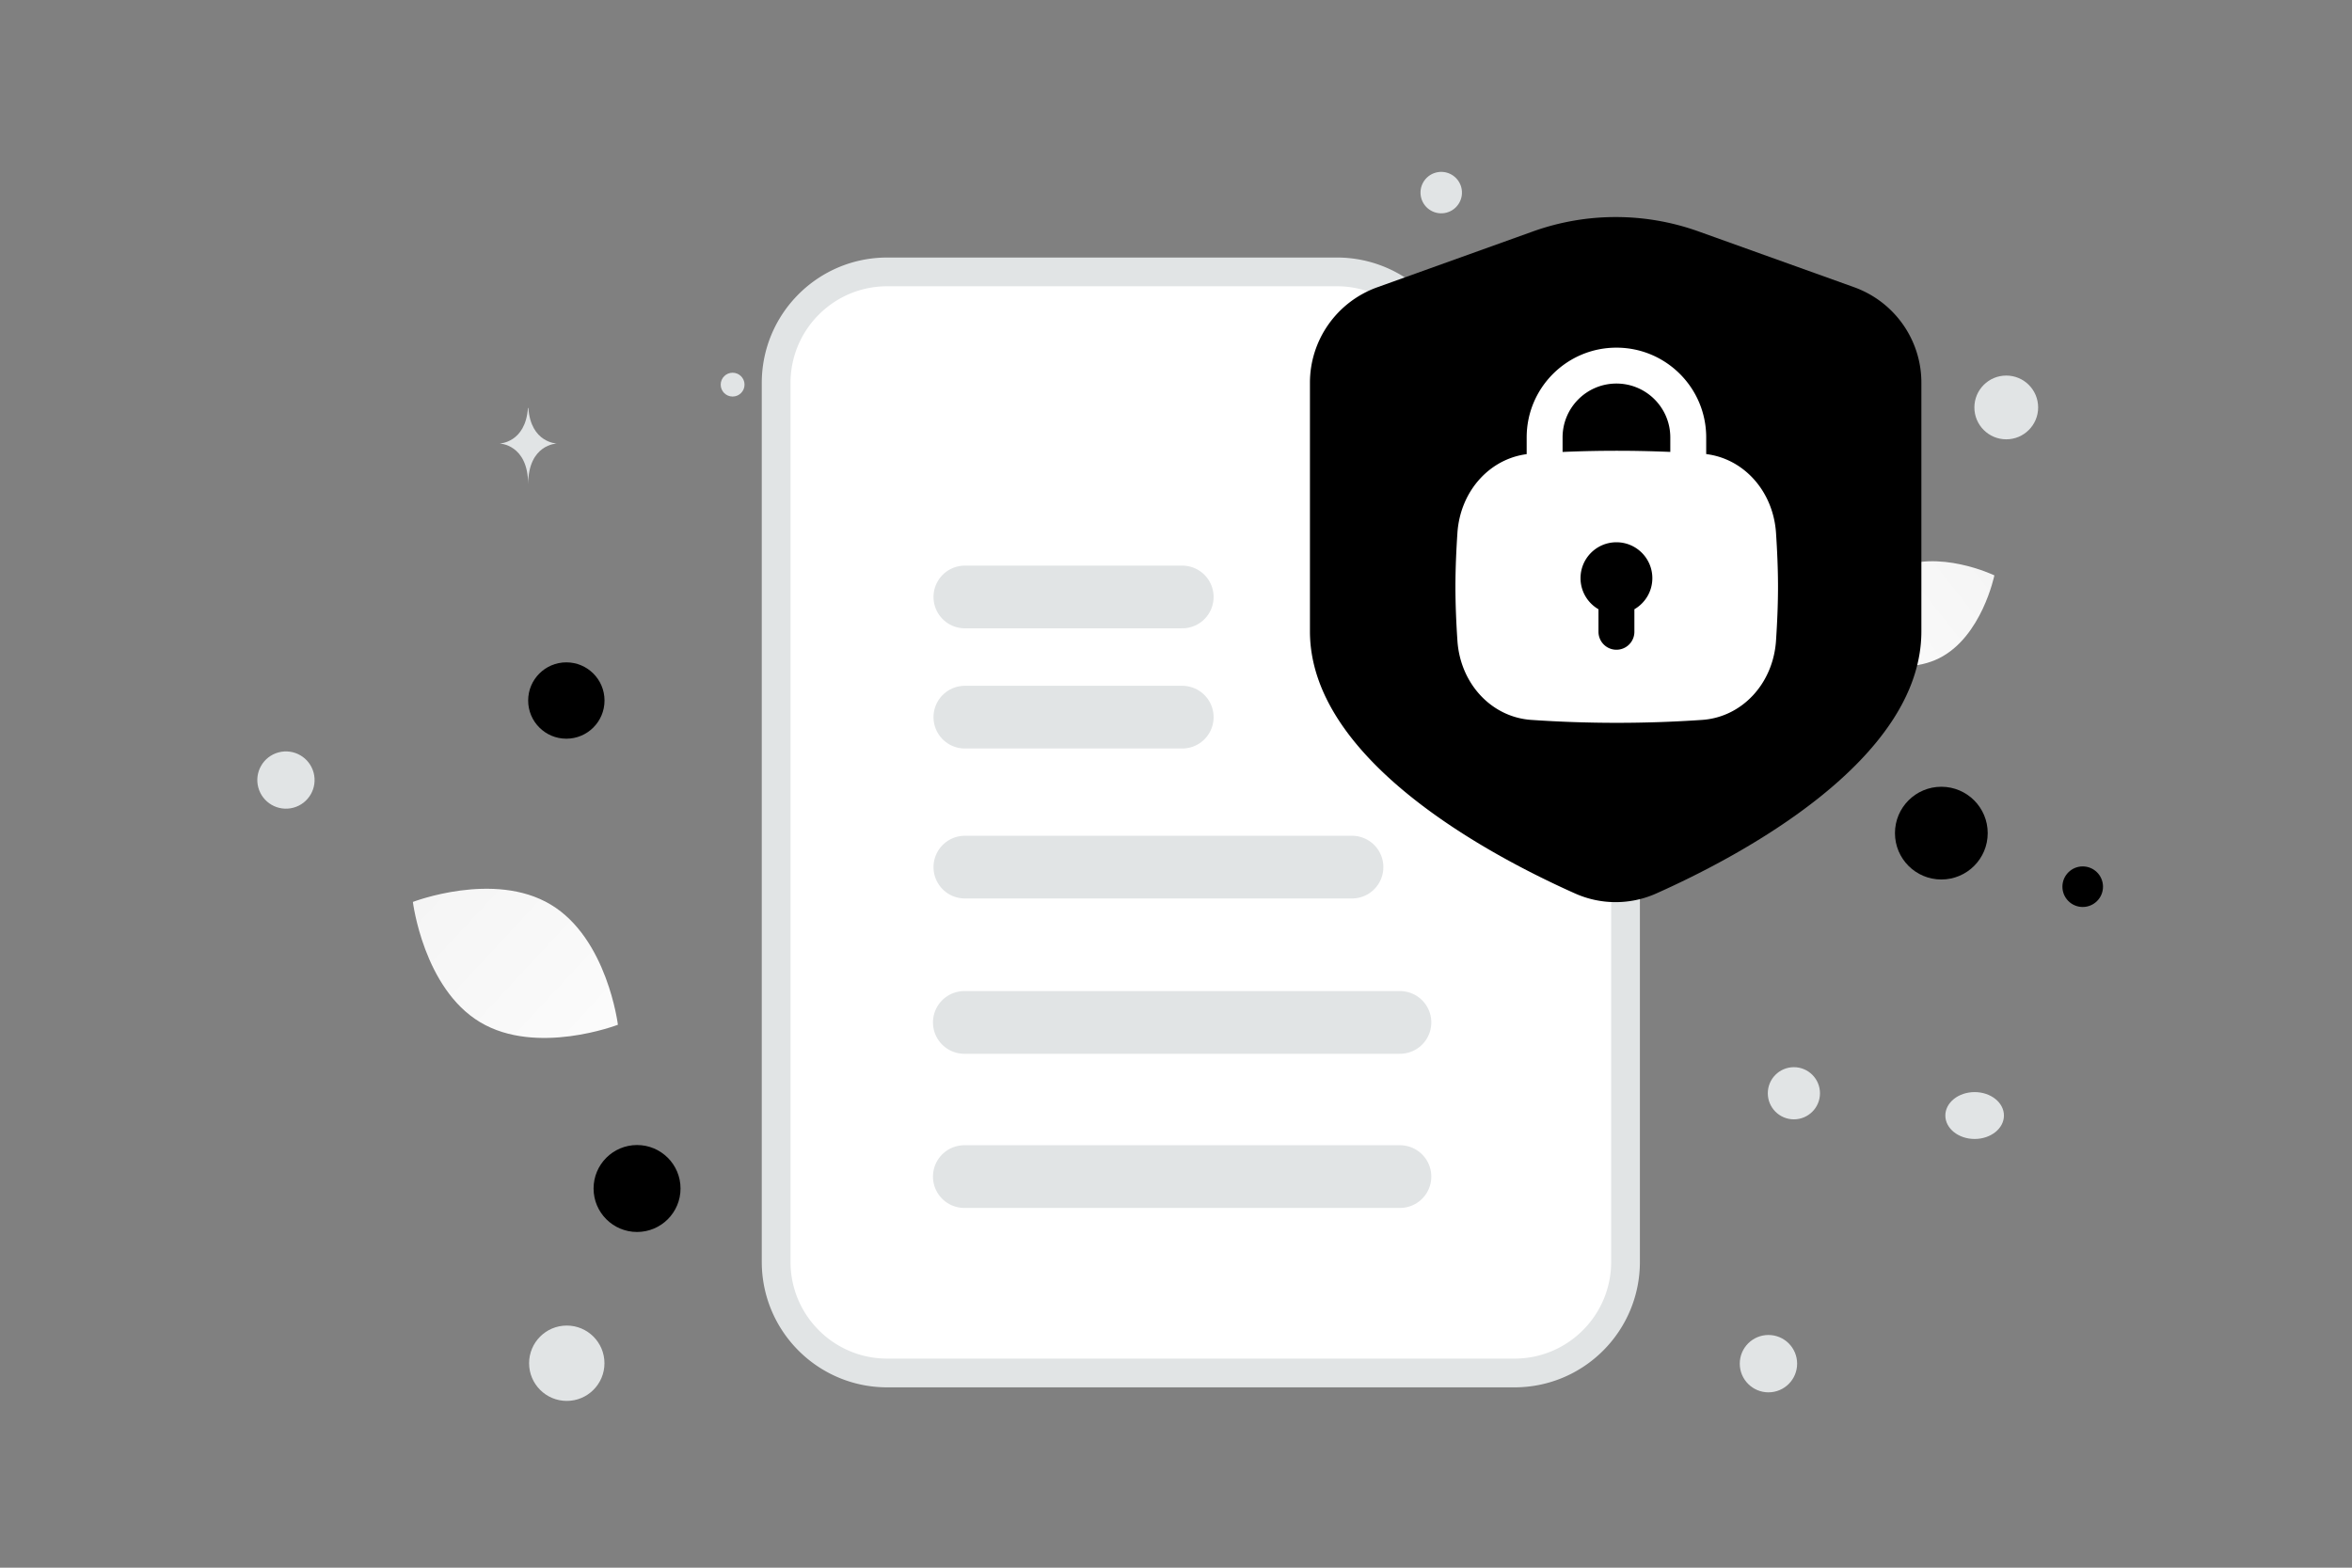 <svg width="900" height="600" viewBox="0 0 900 600" fill="none" xmlns="http://www.w3.org/2000/svg"><rect x="0" y="0" width="900" height="600" fill="#808080" stroke="none"/><path fill="transparent" d="M0 0h900v600H0z"/><path d="M741.941 251.957c-16.381 8.125-38.122-2.323-38.122-2.323s4.832-23.618 21.221-31.732c16.381-8.126 38.113 2.311 38.113 2.311s-4.832 23.618-21.212 31.744z" fill="url(#a)"/><path d="M722.958 189.236c-8.343 5.347-18.261 1.401-32.481-8.049-10.693-7.109-20.525-13.441-28.521-25.607-5.598-8.512-8.742-17.664-10.287-25.748-1.675-8.759-4.844-19.426 2.241-24.563 9.735-7.055 40.891-.747 59.977 26.309 20.963 29.725 17.229 52.435 9.071 57.658z" fill="url(#b)"/><path d="M183.711 391.22c21.659 12.981 52.733.981 52.733.981s-4.063-33.042-25.735-46.009c-21.659-12.981-52.72-.995-52.72-.995s4.063 33.042 25.722 46.023z" fill="url(#c)"/><circle cx="742.859" cy="318.862" r="17.747" transform="rotate(-180 742.859 318.862)" fill="#000"/><circle cx="216.713" cy="268.112" r="14.61" transform="rotate(-180 216.713 268.112)" fill="#000"/><circle r="16.638" transform="matrix(-1 0 0 1 243.77 454.875)" fill="#000"/><circle r="7.764" transform="matrix(-1 0 0 1 796.955 339.364)" fill="#000"/><circle r="9.983" transform="matrix(-1 0 0 1 686.438 418.424)" fill="#E1E4E5"/><circle r="14.419" transform="matrix(-1 0 0 1 216.879 521.751)" fill="#E1E4E5"/><circle r="10.975" transform="matrix(-1 0 0 1 676.703 521.914)" fill="#E1E4E5"/><circle r="12.201" transform="matrix(-1 0 0 1 767.703 155.94)" fill="#E1E4E5"/><circle r="10.957" transform="scale(1 -1) rotate(-75 -139.827 -220.572)" fill="#E1E4E5"/><circle r="4.56" transform="matrix(-1 0 0 1 280.337 147.213)" fill="#E1E4E5"/><ellipse rx="11.212" ry="8.97" transform="matrix(-1 0 0 1 755.602 426.946)" fill="#E1E4E5"/><circle r="7.932" transform="scale(1 -1) rotate(-75 227.713 -396.216)" fill="#E1E4E5"/><path d="M202.019 156.14h.159c.946 13.401 10.912 13.608 10.912 13.608s-10.989.214-10.989 15.698c0-15.484-10.99-15.698-10.99-15.698s9.962-.207 10.908-13.608z" fill="#E1E4E5"/><path d="m541.683 116.529 67.877 67.937a42.581 42.581 0 0 1 12.456 30.081v268.385c0 23.512-19.024 42.546-42.503 42.546H339.495c-23.48 0-42.503-19.034-42.503-42.546V146.61c0-23.513 19.023-42.546 42.503-42.546h172.141a42.494 42.494 0 0 1 30.047 12.465z" fill="#fff" stroke="#E1E4E5" stroke-width="11"/><path d="M369.205 274.474h83.185m-83.185-46h83.185M369.205 331.87h148.143M369 391.312h166.697m-166.697 59h166.697" stroke="#E1E4E5" stroke-width="24" stroke-linecap="round" stroke-linejoin="round"/><path fill-rule="evenodd" clip-rule="evenodd" d="M735.222 241.631v-95.17c.003-16.379-10.307-31.001-25.776-36.553L649.98 88.582a93.926 93.926 0 0 0-63.405 0l-59.545 21.365c-15.455 5.547-25.762 20.149-25.775 36.514v95.17c0 49.449 69.449 86.041 101.385 100.298a38.04 38.04 0 0 0 31.196 0c31.937-14.256 101.386-50.926 101.386-100.298z" fill="#000"/><path fill="#fff" d="M569.519 180.921h97.407v84.811h-97.407z"/><path fill-rule="evenodd" clip-rule="evenodd" d="M618.642 187.399c-12.156 0-22.984.48-31.831 1.09-8.391.578-14.844 7.522-15.446 16.559-.429 6.428-.727 13.202-.727 19.538s.298 13.11.727 19.538c.602 9.037 7.055 15.98 15.446 16.559a465.09 465.09 0 0 0 63.661 0c8.392-.579 14.844-7.522 15.446-16.559.429-6.428.727-13.202.727-19.538s-.298-13.11-.727-19.538c-.602-9.037-7.054-15.981-15.446-16.559a465.059 465.059 0 0 0-31.83-1.09zm-32.701-13.755c-15.209 1.048-27.157 13.847-28.256 30.331-.443 6.654-.762 13.805-.762 20.611 0 6.805.319 13.957.762 20.61 1.099 16.485 13.048 29.283 28.256 30.332a477.802 477.802 0 0 0 65.401 0c15.209-1.049 27.158-13.847 28.256-30.332.443-6.653.762-13.805.762-20.61 0-6.806-.319-13.957-.762-20.611-1.098-16.484-13.047-29.283-28.256-30.331a477.794 477.794 0 0 0-65.401 0z" fill="#fff"/><path fill-rule="evenodd" clip-rule="evenodd" d="M584.187 167.405c0-18.97 15.378-34.348 34.347-34.348 18.97 0 34.348 15.378 34.348 34.348v27.478a6.87 6.87 0 1 1-13.739 0v-27.478c0-11.382-9.227-20.609-20.609-20.609-11.381 0-20.608 9.227-20.608 20.609v27.478a6.87 6.87 0 0 1-13.739 0v-27.478z" fill="#fff"/><path fill-rule="evenodd" clip-rule="evenodd" d="M625.404 233.18c4.107-2.376 6.87-6.816 6.87-11.901 0-7.588-6.151-13.739-13.739-13.739-7.588 0-13.74 6.151-13.74 13.739 0 5.085 2.763 9.525 6.87 11.901v8.708a6.87 6.87 0 0 0 13.739 0v-8.708z" fill="#000"/><defs><linearGradient id="a" x1="679.037" y1="277.303" x2="814.146" y2="170.432" gradientUnits="userSpaceOnUse"><stop stop-color="#fff"/><stop offset="1" stop-color="#EEE"/></linearGradient><linearGradient id="b" x1="667.797" y1="223.301" x2="721.036" y2="31.826" gradientUnits="userSpaceOnUse"><stop stop-color="#fff"/><stop offset="1" stop-color="#EEE"/></linearGradient><linearGradient id="c" x1="267.526" y1="433.005" x2="93.249" y2="271.079" gradientUnits="userSpaceOnUse"><stop stop-color="#fff"/><stop offset="1" stop-color="#EEE"/></linearGradient></defs></svg>